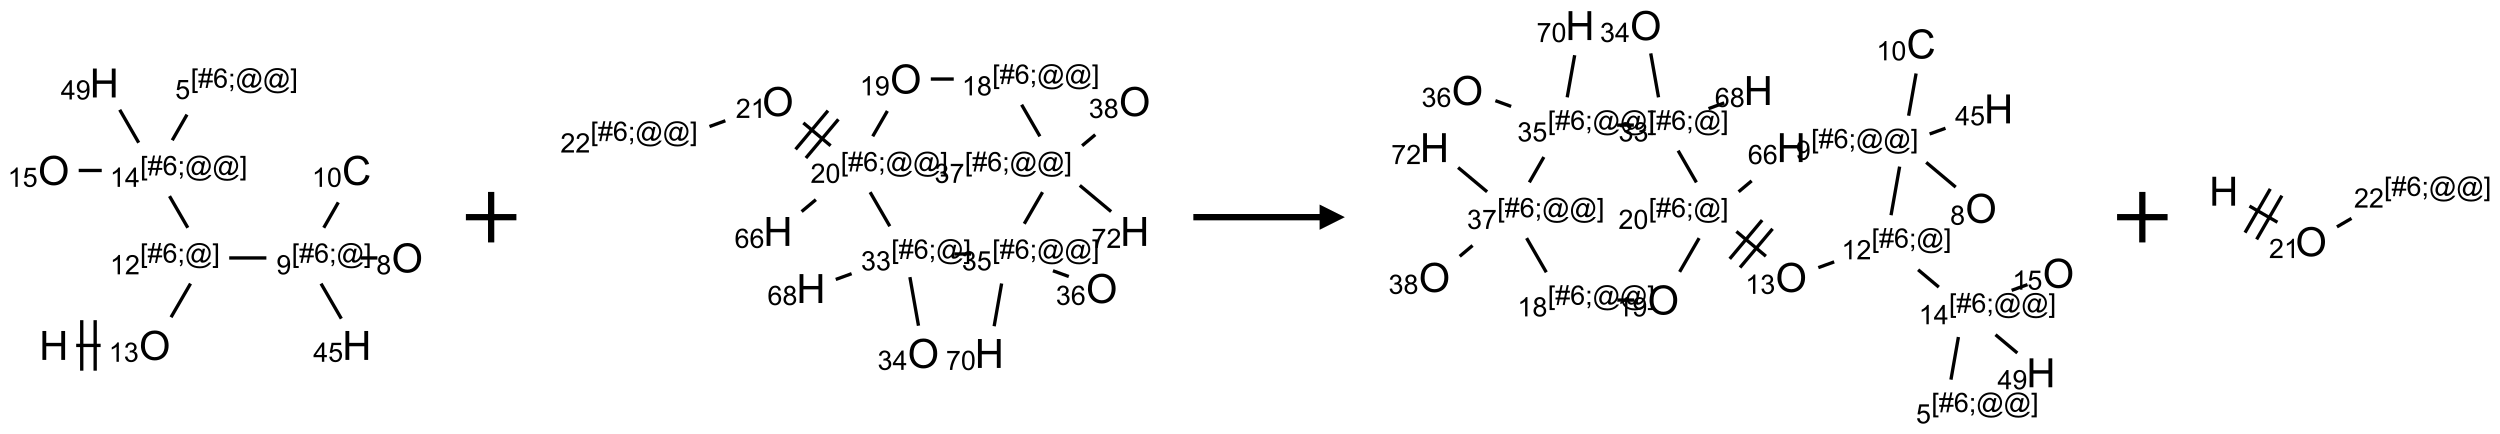 <?xml version="1.0" encoding="UTF-8"?>
<svg xmlns="http://www.w3.org/2000/svg" xmlns:xlink="http://www.w3.org/1999/xlink" width="990" height="172" viewBox="0 0 990 172">
<defs>
<g>
<g id="glyph-0-0">
<path d="M 2 0 L 2 -10 L 10 -10 L 10 0 Z M 2.25 -0.25 L 9.75 -0.25 L 9.75 -9.75 L 2.25 -9.75 Z M 2.25 -0.25 "/>
</g>
<g id="glyph-0-1">
<path d="M 1.281 0 L 1.281 -11.453 L 2.797 -11.453 L 2.797 -6.75 L 8.75 -6.75 L 8.75 -11.453 L 10.266 -11.453 L 10.266 0 L 8.75 0 L 8.75 -5.398 L 2.797 -5.398 L 2.797 0 Z M 1.281 0 "/>
</g>
<g id="glyph-0-2">
<path d="M 0.773 -5.578 C 0.773 -7.48 1.285 -8.969 2.305 -10.043 C 3.324 -11.117 4.645 -11.656 6.258 -11.656 C 7.316 -11.656 8.27 -11.402 9.117 -10.898 C 9.965 -10.395 10.613 -9.688 11.059 -8.785 C 11.504 -7.883 11.727 -6.855 11.727 -5.711 C 11.727 -4.551 11.492 -3.512 11.023 -2.594 C 10.555 -1.676 9.891 -0.984 9.031 -0.512 C 8.172 -0.039 7.246 0.195 6.25 0.195 C 5.172 0.195 4.207 -0.066 3.359 -0.586 C 2.512 -1.105 1.867 -1.816 1.43 -2.719 C 0.992 -3.621 0.773 -4.574 0.773 -5.578 Z M 2.336 -5.555 C 2.336 -4.176 2.707 -3.086 3.449 -2.293 C 4.191 -1.5 5.121 -1.102 6.242 -1.102 C 7.383 -1.102 8.32 -1.504 9.059 -2.305 C 9.797 -3.105 10.164 -4.246 10.164 -5.719 C 10.164 -6.652 10.008 -7.465 9.691 -8.16 C 9.375 -8.855 8.914 -9.395 8.309 -9.777 C 7.703 -10.16 7.02 -10.352 6.266 -10.352 C 5.191 -10.352 4.27 -9.984 3.496 -9.246 C 2.723 -8.508 2.336 -7.277 2.336 -5.555 Z M 2.336 -5.555 "/>
</g>
<g id="glyph-0-3">
<path d="M 9.406 -4.016 L 10.922 -3.633 C 10.605 -2.387 10.031 -1.438 9.207 -0.785 C 8.383 -0.133 7.371 0.195 6.18 0.195 C 4.945 0.195 3.941 -0.055 3.168 -0.559 C 2.395 -1.062 1.805 -1.789 1.402 -2.742 C 1 -3.695 0.797 -4.719 0.797 -5.812 C 0.797 -7.004 1.023 -8.047 1.48 -8.934 C 1.938 -9.82 2.586 -10.496 3.426 -10.957 C 4.266 -11.418 5.191 -11.648 6.203 -11.648 C 7.348 -11.648 8.312 -11.355 9.094 -10.773 C 9.875 -10.191 10.418 -9.371 10.727 -8.312 L 9.234 -7.961 C 8.969 -8.793 8.582 -9.402 8.078 -9.781 C 7.574 -10.16 6.938 -10.352 6.172 -10.352 C 5.293 -10.352 4.555 -10.141 3.965 -9.719 C 3.375 -9.297 2.957 -8.73 2.719 -8.02 C 2.48 -7.309 2.359 -6.574 2.359 -5.82 C 2.359 -4.848 2.5 -3.996 2.785 -3.27 C 3.07 -2.543 3.512 -2 4.109 -1.641 C 4.707 -1.281 5.355 -1.102 6.055 -1.102 C 6.902 -1.102 7.621 -1.348 8.211 -1.836 C 8.801 -2.324 9.199 -3.051 9.406 -4.016 Z M 9.406 -4.016 "/>
</g>
<g id="glyph-1-0">
<path d="M 1.332 0 L 1.332 -6.668 L 6.668 -6.668 L 6.668 0 Z M 1.5 -0.168 L 6.5 -0.168 L 6.5 -6.5 L 1.5 -6.5 Z M 1.5 -0.168 "/>
</g>
<g id="glyph-1-1">
<path d="M 3.973 0 L 3.035 0 L 3.035 -5.973 C 2.809 -5.758 2.516 -5.543 2.148 -5.328 C 1.781 -5.113 1.453 -4.953 1.16 -4.844 L 1.16 -5.75 C 1.684 -5.996 2.145 -6.297 2.535 -6.645 C 2.93 -6.996 3.207 -7.336 3.371 -7.668 L 3.973 -7.668 Z M 3.973 0 "/>
</g>
<g id="glyph-1-2">
<path d="M 0.449 -2.016 L 1.387 -2.141 C 1.492 -1.609 1.676 -1.227 1.934 -0.992 C 2.191 -0.758 2.508 -0.641 2.879 -0.641 C 3.32 -0.641 3.695 -0.793 3.996 -1.098 C 4.301 -1.402 4.453 -1.781 4.453 -2.234 C 4.453 -2.664 4.312 -3.02 4.031 -3.301 C 3.75 -3.578 3.391 -3.719 2.957 -3.719 C 2.781 -3.719 2.562 -3.684 2.297 -3.613 L 2.402 -4.438 C 2.465 -4.43 2.516 -4.426 2.551 -4.426 C 2.949 -4.426 3.312 -4.531 3.629 -4.738 C 3.949 -4.949 4.109 -5.27 4.109 -5.703 C 4.109 -6.047 3.992 -6.332 3.762 -6.559 C 3.527 -6.785 3.227 -6.895 2.859 -6.895 C 2.496 -6.895 2.191 -6.781 1.949 -6.551 C 1.707 -6.324 1.547 -5.98 1.48 -5.52 L 0.543 -5.688 C 0.656 -6.316 0.918 -6.805 1.324 -7.148 C 1.73 -7.492 2.234 -7.668 2.84 -7.668 C 3.254 -7.668 3.641 -7.578 3.988 -7.398 C 4.34 -7.219 4.609 -6.977 4.793 -6.668 C 4.98 -6.359 5.074 -6.031 5.074 -5.684 C 5.074 -5.352 4.984 -5.051 4.809 -4.781 C 4.629 -4.512 4.367 -4.297 4.02 -4.137 C 4.473 -4.031 4.824 -3.816 5.074 -3.488 C 5.324 -3.16 5.449 -2.75 5.449 -2.254 C 5.449 -1.59 5.203 -1.023 4.719 -0.559 C 4.234 -0.098 3.617 0.137 2.875 0.137 C 2.203 0.137 1.648 -0.062 1.207 -0.465 C 0.762 -0.863 0.512 -1.379 0.449 -2.016 Z M 0.449 -2.016 "/>
</g>
<g id="glyph-1-3">
<path d="M 0.723 2.121 L 0.723 -7.637 L 2.793 -7.637 L 2.793 -6.859 L 1.66 -6.859 L 1.66 1.344 L 2.793 1.344 L 2.793 2.121 Z M 0.723 2.121 "/>
</g>
<g id="glyph-1-4">
<path d="M 0.535 0.129 L 0.988 -2.09 L 0.109 -2.09 L 0.109 -2.863 L 1.145 -2.863 L 1.531 -4.754 L 0.109 -4.754 L 0.109 -5.531 L 1.688 -5.531 L 2.141 -7.766 L 2.922 -7.766 L 2.469 -5.531 L 4.109 -5.531 L 4.562 -7.766 L 5.348 -7.766 L 4.895 -5.531 L 5.797 -5.531 L 5.797 -4.754 L 4.738 -4.754 L 4.348 -2.863 L 5.797 -2.863 L 5.797 -2.09 L 4.191 -2.09 L 3.738 0.129 L 2.957 0.129 L 3.406 -2.09 L 1.77 -2.09 L 1.316 0.129 Z M 1.926 -2.863 L 3.562 -2.863 L 3.953 -4.754 L 2.312 -4.754 Z M 1.926 -2.863 "/>
</g>
<g id="glyph-1-5">
<path d="M 5.309 -5.766 L 4.375 -5.691 C 4.293 -6.059 4.172 -6.328 4.02 -6.496 C 3.766 -6.762 3.453 -6.895 3.082 -6.895 C 2.785 -6.895 2.523 -6.812 2.297 -6.645 C 2 -6.43 1.77 -6.117 1.598 -5.703 C 1.43 -5.289 1.34 -4.703 1.332 -3.938 C 1.559 -4.281 1.836 -4.535 2.16 -4.703 C 2.488 -4.871 2.828 -4.953 3.188 -4.953 C 3.812 -4.953 4.344 -4.723 4.785 -4.262 C 5.223 -3.801 5.441 -3.207 5.441 -2.48 C 5.441 -2 5.34 -1.555 5.133 -1.145 C 4.926 -0.73 4.641 -0.418 4.281 -0.199 C 3.922 0.02 3.512 0.129 3.051 0.129 C 2.27 0.129 1.633 -0.156 1.141 -0.73 C 0.648 -1.305 0.402 -2.254 0.402 -3.574 C 0.402 -5.051 0.672 -6.121 1.219 -6.793 C 1.695 -7.375 2.336 -7.668 3.141 -7.668 C 3.742 -7.668 4.234 -7.5 4.617 -7.16 C 5 -6.824 5.23 -6.359 5.309 -5.766 Z M 1.48 -2.473 C 1.48 -2.152 1.547 -1.844 1.684 -1.547 C 1.82 -1.25 2.016 -1.027 2.262 -0.871 C 2.508 -0.719 2.766 -0.641 3.035 -0.641 C 3.434 -0.641 3.773 -0.801 4.059 -1.121 C 4.344 -1.441 4.484 -1.875 4.484 -2.422 C 4.484 -2.949 4.344 -3.367 4.062 -3.668 C 3.781 -3.973 3.426 -4.125 3 -4.125 C 2.578 -4.125 2.219 -3.973 1.922 -3.668 C 1.625 -3.363 1.48 -2.969 1.48 -2.473 Z M 1.48 -2.473 "/>
</g>
<g id="glyph-1-6">
<path d="M 0.949 -4.465 L 0.949 -5.531 L 2.016 -5.531 L 2.016 -4.465 Z M 0.949 0 L 0.949 -1.066 L 2.016 -1.066 L 2.016 0 C 2.016 0.391 1.945 0.711 1.809 0.949 C 1.668 1.191 1.449 1.379 1.145 1.512 L 0.887 1.109 C 1.082 1.023 1.23 0.895 1.324 0.727 C 1.418 0.559 1.469 0.316 1.48 0 Z M 0.949 0 "/>
</g>
<g id="glyph-1-7">
<path d="M 6.047 -0.848 C 5.82 -0.59 5.57 -0.379 5.289 -0.223 C 5.008 -0.062 4.73 0.016 4.449 0.016 C 4.141 0.016 3.84 -0.074 3.547 -0.254 C 3.254 -0.434 3.02 -0.715 2.836 -1.09 C 2.652 -1.465 2.562 -1.875 2.562 -2.324 C 2.562 -2.875 2.703 -3.43 2.988 -3.98 C 3.27 -4.535 3.621 -4.953 4.043 -5.23 C 4.461 -5.508 4.871 -5.645 5.266 -5.645 C 5.566 -5.645 5.855 -5.566 6.129 -5.41 C 6.402 -5.25 6.641 -5.012 6.84 -4.688 L 7.016 -5.496 L 7.949 -5.496 L 7.199 -2 C 7.094 -1.516 7.043 -1.246 7.043 -1.191 C 7.043 -1.098 7.078 -1.02 7.148 -0.949 C 7.219 -0.883 7.305 -0.848 7.406 -0.848 C 7.59 -0.848 7.832 -0.953 8.129 -1.168 C 8.527 -1.445 8.84 -1.816 9.07 -2.285 C 9.301 -2.75 9.418 -3.234 9.418 -3.73 C 9.418 -4.309 9.27 -4.852 8.973 -5.355 C 8.676 -5.859 8.23 -6.262 7.645 -6.562 C 7.055 -6.863 6.406 -7.016 5.691 -7.016 C 4.879 -7.016 4.137 -6.824 3.465 -6.445 C 2.793 -6.066 2.273 -5.52 1.902 -4.809 C 1.535 -4.098 1.348 -3.34 1.348 -2.527 C 1.348 -1.676 1.535 -0.941 1.902 -0.328 C 2.273 0.285 2.809 0.742 3.508 1.035 C 4.207 1.328 4.984 1.473 5.832 1.473 C 6.742 1.473 7.504 1.32 8.121 1.016 C 8.734 0.711 9.195 0.34 9.5 -0.098 L 10.441 -0.098 C 10.266 0.266 9.961 0.637 9.531 1.016 C 9.102 1.395 8.59 1.695 7.996 1.914 C 7.402 2.133 6.688 2.246 5.848 2.246 C 5.078 2.246 4.367 2.145 3.715 1.949 C 3.066 1.75 2.512 1.453 2.051 1.055 C 1.594 0.656 1.25 0.199 1.016 -0.316 C 0.723 -0.973 0.578 -1.684 0.578 -2.441 C 0.578 -3.289 0.75 -4.098 1.098 -4.863 C 1.523 -5.805 2.125 -6.527 2.902 -7.027 C 3.684 -7.527 4.629 -7.777 5.738 -7.777 C 6.602 -7.777 7.375 -7.602 8.059 -7.246 C 8.746 -6.895 9.285 -6.371 9.684 -5.672 C 10.02 -5.07 10.188 -4.418 10.188 -3.715 C 10.188 -2.707 9.832 -1.812 9.125 -1.031 C 8.492 -0.328 7.801 0.02 7.051 0.02 C 6.812 0.02 6.617 -0.016 6.473 -0.09 C 6.324 -0.16 6.215 -0.266 6.145 -0.402 C 6.102 -0.488 6.066 -0.637 6.047 -0.848 Z M 3.527 -2.262 C 3.527 -1.785 3.641 -1.414 3.863 -1.152 C 4.09 -0.887 4.348 -0.754 4.641 -0.754 C 4.836 -0.754 5.039 -0.812 5.254 -0.93 C 5.469 -1.047 5.676 -1.219 5.871 -1.449 C 6.066 -1.676 6.23 -1.969 6.355 -2.32 C 6.48 -2.672 6.543 -3.027 6.543 -3.379 C 6.543 -3.852 6.426 -4.219 6.191 -4.48 C 5.957 -4.738 5.672 -4.871 5.332 -4.871 C 5.109 -4.871 4.902 -4.812 4.707 -4.699 C 4.512 -4.586 4.32 -4.406 4.137 -4.156 C 3.953 -3.906 3.805 -3.602 3.691 -3.246 C 3.582 -2.887 3.527 -2.559 3.527 -2.262 Z M 3.527 -2.262 "/>
</g>
<g id="glyph-1-8">
<path d="M 2.27 2.121 L 0.203 2.121 L 0.203 1.344 L 1.332 1.344 L 1.332 -6.859 L 0.203 -6.859 L 0.203 -7.637 L 2.27 -7.637 Z M 2.27 2.121 "/>
</g>
<g id="glyph-1-9">
<path d="M 5.371 -0.902 L 5.371 0 L 0.324 0 C 0.316 -0.227 0.352 -0.441 0.434 -0.652 C 0.562 -0.996 0.766 -1.332 1.051 -1.668 C 1.332 -2 1.742 -2.387 2.277 -2.824 C 3.105 -3.504 3.668 -4.043 3.957 -4.441 C 4.25 -4.84 4.395 -5.215 4.395 -5.566 C 4.395 -5.938 4.262 -6.254 3.996 -6.508 C 3.73 -6.762 3.387 -6.891 2.957 -6.891 C 2.508 -6.891 2.145 -6.754 1.875 -6.484 C 1.605 -6.215 1.469 -5.84 1.465 -5.359 L 0.5 -5.457 C 0.566 -6.176 0.812 -6.727 1.246 -7.102 C 1.676 -7.477 2.254 -7.668 2.98 -7.668 C 3.711 -7.668 4.293 -7.465 4.719 -7.059 C 5.145 -6.652 5.359 -6.148 5.359 -5.547 C 5.359 -5.242 5.297 -4.941 5.172 -4.645 C 5.047 -4.352 4.84 -4.039 4.551 -3.715 C 4.262 -3.387 3.777 -2.938 3.105 -2.371 C 2.543 -1.898 2.18 -1.578 2.02 -1.41 C 1.859 -1.242 1.73 -1.07 1.625 -0.902 Z M 5.371 -0.902 "/>
</g>
<g id="glyph-1-10">
<path d="M 0.582 -1.766 L 1.484 -1.848 C 1.562 -1.426 1.707 -1.117 1.922 -0.926 C 2.137 -0.734 2.414 -0.641 2.75 -0.641 C 3.039 -0.641 3.289 -0.707 3.508 -0.84 C 3.727 -0.973 3.902 -1.148 4.043 -1.367 C 4.18 -1.586 4.297 -1.887 4.391 -2.262 C 4.484 -2.637 4.531 -3.016 4.531 -3.406 C 4.531 -3.449 4.531 -3.512 4.527 -3.594 C 4.34 -3.297 4.082 -3.055 3.758 -2.867 C 3.434 -2.68 3.082 -2.59 2.703 -2.59 C 2.07 -2.59 1.535 -2.816 1.098 -3.277 C 0.66 -3.734 0.441 -4.34 0.441 -5.09 C 0.441 -5.863 0.672 -6.484 1.129 -6.957 C 1.586 -7.43 2.156 -7.668 2.844 -7.668 C 3.34 -7.668 3.793 -7.531 4.207 -7.266 C 4.617 -7 4.93 -6.617 5.145 -6.121 C 5.355 -5.629 5.465 -4.91 5.465 -3.973 C 5.465 -2.996 5.359 -2.223 5.145 -1.645 C 4.934 -1.066 4.617 -0.625 4.199 -0.324 C 3.781 -0.02 3.293 0.129 2.73 0.129 C 2.133 0.129 1.645 -0.035 1.266 -0.367 C 0.887 -0.699 0.66 -1.164 0.582 -1.766 Z M 4.422 -5.137 C 4.422 -5.676 4.277 -6.102 3.992 -6.418 C 3.707 -6.734 3.359 -6.891 2.957 -6.891 C 2.543 -6.891 2.18 -6.719 1.871 -6.379 C 1.562 -6.039 1.406 -5.598 1.406 -5.059 C 1.406 -4.57 1.555 -4.176 1.848 -3.871 C 2.141 -3.566 2.5 -3.418 2.934 -3.418 C 3.367 -3.418 3.723 -3.57 4.004 -3.871 C 4.281 -4.176 4.422 -4.598 4.422 -5.137 Z M 4.422 -5.137 "/>
</g>
<g id="glyph-1-11">
<path d="M 0.441 -3.766 C 0.441 -4.668 0.535 -5.395 0.723 -5.945 C 0.906 -6.496 1.184 -6.922 1.551 -7.219 C 1.918 -7.516 2.375 -7.668 2.934 -7.668 C 3.344 -7.668 3.703 -7.586 4.012 -7.418 C 4.32 -7.254 4.574 -7.016 4.777 -6.707 C 4.977 -6.395 5.137 -6.016 5.25 -5.57 C 5.363 -5.125 5.422 -4.523 5.422 -3.766 C 5.422 -2.871 5.328 -2.148 5.145 -1.598 C 4.961 -1.047 4.688 -0.621 4.32 -0.32 C 3.953 -0.02 3.492 0.129 2.934 0.129 C 2.195 0.129 1.617 -0.133 1.199 -0.66 C 0.695 -1.297 0.441 -2.332 0.441 -3.766 Z M 1.406 -3.766 C 1.406 -2.512 1.555 -1.68 1.848 -1.262 C 2.141 -0.848 2.5 -0.641 2.934 -0.641 C 3.363 -0.641 3.727 -0.848 4.02 -1.266 C 4.312 -1.684 4.457 -2.516 4.457 -3.766 C 4.457 -5.023 4.312 -5.859 4.02 -6.27 C 3.727 -6.684 3.359 -6.891 2.922 -6.891 C 2.492 -6.891 2.148 -6.707 1.891 -6.344 C 1.566 -5.879 1.406 -5.02 1.406 -3.766 Z M 1.406 -3.766 "/>
</g>
<g id="glyph-1-12">
<path d="M 3.449 0 L 3.449 -1.828 L 0.137 -1.828 L 0.137 -2.688 L 3.621 -7.637 L 4.387 -7.637 L 4.387 -2.688 L 5.418 -2.688 L 5.418 -1.828 L 4.387 -1.828 L 4.387 0 Z M 3.449 -2.688 L 3.449 -6.129 L 1.059 -2.688 Z M 3.449 -2.688 "/>
</g>
<g id="glyph-1-13">
<path d="M 0.441 -2 L 1.426 -2.082 C 1.5 -1.605 1.668 -1.242 1.934 -1.004 C 2.199 -0.762 2.52 -0.641 2.895 -0.641 C 3.348 -0.641 3.73 -0.812 4.043 -1.152 C 4.355 -1.492 4.512 -1.941 4.512 -2.504 C 4.512 -3.039 4.359 -3.461 4.059 -3.77 C 3.758 -4.078 3.367 -4.234 2.879 -4.234 C 2.578 -4.234 2.305 -4.164 2.062 -4.027 C 1.82 -3.891 1.629 -3.715 1.488 -3.496 L 0.609 -3.609 L 1.348 -7.531 L 5.145 -7.531 L 5.145 -6.637 L 2.098 -6.637 L 1.688 -4.582 C 2.145 -4.902 2.625 -5.062 3.129 -5.062 C 3.797 -5.062 4.359 -4.832 4.816 -4.371 C 5.277 -3.91 5.504 -3.312 5.504 -2.59 C 5.504 -1.898 5.305 -1.301 4.902 -0.797 C 4.41 -0.18 3.742 0.129 2.895 0.129 C 2.199 0.129 1.633 -0.062 1.195 -0.453 C 0.758 -0.844 0.504 -1.359 0.441 -2 Z M 0.441 -2 "/>
</g>
<g id="glyph-1-14">
<path d="M 1.887 -4.141 C 1.496 -4.281 1.207 -4.484 1.02 -4.75 C 0.832 -5.016 0.738 -5.328 0.738 -5.699 C 0.738 -6.254 0.938 -6.719 1.34 -7.098 C 1.738 -7.477 2.27 -7.668 2.934 -7.668 C 3.598 -7.668 4.137 -7.473 4.543 -7.086 C 4.949 -6.699 5.152 -6.227 5.152 -5.672 C 5.152 -5.316 5.059 -5.008 4.871 -4.746 C 4.688 -4.484 4.406 -4.281 4.027 -4.141 C 4.496 -3.988 4.852 -3.742 5.098 -3.402 C 5.34 -3.062 5.465 -2.656 5.465 -2.184 C 5.465 -1.531 5.234 -0.98 4.77 -0.535 C 4.309 -0.09 3.703 0.129 2.949 0.129 C 2.195 0.129 1.586 -0.094 1.125 -0.539 C 0.664 -0.984 0.434 -1.543 0.434 -2.207 C 0.434 -2.703 0.559 -3.121 0.809 -3.457 C 1.062 -3.793 1.422 -4.02 1.887 -4.141 Z M 1.699 -5.73 C 1.699 -5.367 1.812 -5.074 2.047 -4.844 C 2.281 -4.613 2.582 -4.5 2.953 -4.5 C 3.312 -4.5 3.609 -4.613 3.84 -4.84 C 4.07 -5.066 4.188 -5.348 4.188 -5.676 C 4.188 -6.02 4.07 -6.309 3.832 -6.543 C 3.594 -6.777 3.297 -6.895 2.941 -6.895 C 2.586 -6.895 2.289 -6.781 2.051 -6.551 C 1.816 -6.324 1.699 -6.047 1.699 -5.73 Z M 1.395 -2.203 C 1.395 -1.938 1.461 -1.676 1.586 -1.426 C 1.711 -1.176 1.902 -0.984 2.152 -0.848 C 2.402 -0.711 2.672 -0.641 2.957 -0.641 C 3.406 -0.641 3.777 -0.785 4.066 -1.074 C 4.359 -1.363 4.504 -1.727 4.504 -2.172 C 4.504 -2.625 4.355 -2.996 4.055 -3.293 C 3.754 -3.586 3.379 -3.734 2.926 -3.734 C 2.484 -3.734 2.121 -3.59 1.832 -3.297 C 1.543 -3.004 1.395 -2.641 1.395 -2.203 Z M 1.395 -2.203 "/>
</g>
<g id="glyph-1-15">
<path d="M 0.504 -6.637 L 0.504 -7.535 L 5.449 -7.535 L 5.449 -6.809 C 4.961 -6.289 4.48 -5.602 4.004 -4.746 C 3.527 -3.887 3.156 -3.004 2.895 -2.098 C 2.707 -1.461 2.59 -0.762 2.535 0 L 1.574 0 C 1.582 -0.602 1.703 -1.328 1.926 -2.176 C 2.152 -3.027 2.477 -3.848 2.898 -4.637 C 3.32 -5.426 3.77 -6.094 4.246 -6.637 Z M 0.504 -6.637 "/>
</g>
</g>
</defs>
<path fill="none" stroke-width="0.033" stroke-linecap="butt" stroke-linejoin="miter" stroke="rgb(0%, 0%, 0%)" stroke-opacity="1" stroke-miterlimit="10" d="M 0.222 2.598 L 0.464 2.598 " transform="matrix(40, 0, 0, 40, 21.287, 32.867)"/>
<path fill="none" stroke-width="0.033" stroke-linecap="butt" stroke-linejoin="miter" stroke="rgb(0%, 0%, 0%)" stroke-opacity="1" stroke-miterlimit="10" d="M 0.41 2.848 L 0.41 2.348 " transform="matrix(40, 0, 0, 40, 21.287, 32.867)"/>
<path fill="none" stroke-width="0.033" stroke-linecap="butt" stroke-linejoin="miter" stroke="rgb(0%, 0%, 0%)" stroke-opacity="1" stroke-miterlimit="10" d="M 0.277 2.848 L 0.277 2.348 " transform="matrix(40, 0, 0, 40, 21.287, 32.867)"/>
<path fill="none" stroke-width="0.033" stroke-linecap="butt" stroke-linejoin="miter" stroke="rgb(0%, 0%, 0%)" stroke-opacity="1" stroke-miterlimit="10" d="M 1.161 2.319 L 1.354 1.986 " transform="matrix(40, 0, 0, 40, 21.287, 32.867)"/>
<path fill="none" stroke-width="0.033" stroke-linecap="butt" stroke-linejoin="miter" stroke="rgb(0%, 0%, 0%)" stroke-opacity="1" stroke-miterlimit="10" d="M 1.737 1.732 L 2.105 1.732 " transform="matrix(40, 0, 0, 40, 21.287, 32.867)"/>
<path fill="none" stroke-width="0.033" stroke-linecap="butt" stroke-linejoin="miter" stroke="rgb(0%, 0%, 0%)" stroke-opacity="1" stroke-miterlimit="10" d="M 2.673 1.433 L 2.817 1.182 " transform="matrix(40, 0, 0, 40, 21.287, 32.867)"/>
<path fill="none" stroke-width="0.033" stroke-linecap="butt" stroke-linejoin="miter" stroke="rgb(0%, 0%, 0%)" stroke-opacity="1" stroke-miterlimit="10" d="M 2.646 1.986 L 2.847 2.333 " transform="matrix(40, 0, 0, 40, 21.287, 32.867)"/>
<path fill="none" stroke-width="0.033" stroke-linecap="butt" stroke-linejoin="miter" stroke="rgb(0%, 0%, 0%)" stroke-opacity="1" stroke-miterlimit="10" d="M 3.037 1.732 L 3.204 1.732 " transform="matrix(40, 0, 0, 40, 21.287, 32.867)"/>
<path fill="none" stroke-width="0.033" stroke-linecap="butt" stroke-linejoin="miter" stroke="rgb(0%, 0%, 0%)" stroke-opacity="1" stroke-miterlimit="10" d="M 1.327 1.433 L 1.146 1.12 " transform="matrix(40, 0, 0, 40, 21.287, 32.867)"/>
<path fill="none" stroke-width="0.033" stroke-linecap="butt" stroke-linejoin="miter" stroke="rgb(0%, 0%, 0%)" stroke-opacity="1" stroke-miterlimit="10" d="M 1.173 0.567 L 1.319 0.313 " transform="matrix(40, 0, 0, 40, 21.287, 32.867)"/>
<path fill="none" stroke-width="0.033" stroke-linecap="butt" stroke-linejoin="miter" stroke="rgb(0%, 0%, 0%)" stroke-opacity="1" stroke-miterlimit="10" d="M 0.475 0.866 L 0.247 0.866 " transform="matrix(40, 0, 0, 40, 21.287, 32.867)"/>
<path fill="none" stroke-width="0.033" stroke-linecap="butt" stroke-linejoin="miter" stroke="rgb(0%, 0%, 0%)" stroke-opacity="1" stroke-miterlimit="10" d="M 0.841 0.591 L 0.653 0.265 " transform="matrix(40, 0, 0, 40, 21.287, 32.867)"/>
<g fill="rgb(0%, 0%, 0%)" fill-opacity="1">
<use xlink:href="#glyph-0-1" x="15.516" y="142.52"/>
</g>
<g fill="rgb(0%, 0%, 0%)" fill-opacity="1">
<use xlink:href="#glyph-0-2" x="55.039" y="142.523"/>
</g>
<g fill="rgb(0%, 0%, 0%)" fill-opacity="1">
<use xlink:href="#glyph-1-1" x="43.094" y="143.27"/>
<use xlink:href="#glyph-1-2" x="49.026" y="143.27"/>
</g>
<g fill="rgb(0%, 0%, 0%)" fill-opacity="1">
<use xlink:href="#glyph-1-3" x="55.457" y="104"/>
<use xlink:href="#glyph-1-4" x="58.421" y="104"/>
<use xlink:href="#glyph-1-5" x="64.353" y="104"/>
<use xlink:href="#glyph-1-6" x="70.285" y="104"/>
<use xlink:href="#glyph-1-7" x="73.249" y="104"/>
<use xlink:href="#glyph-1-8" x="84.077" y="104"/>
</g>
<g fill="rgb(0%, 0%, 0%)" fill-opacity="1">
<use xlink:href="#glyph-1-1" x="43.547" y="108.629"/>
<use xlink:href="#glyph-1-9" x="49.479" y="108.629"/>
</g>
<g fill="rgb(0%, 0%, 0%)" fill-opacity="1">
<use xlink:href="#glyph-1-3" x="115.5" y="104"/>
<use xlink:href="#glyph-1-4" x="118.464" y="104"/>
<use xlink:href="#glyph-1-5" x="124.396" y="104"/>
<use xlink:href="#glyph-1-6" x="130.328" y="104"/>
<use xlink:href="#glyph-1-7" x="133.292" y="104"/>
<use xlink:href="#glyph-1-8" x="144.12" y="104"/>
</g>
<g fill="rgb(0%, 0%, 0%)" fill-opacity="1">
<use xlink:href="#glyph-1-10" x="109.426" y="108.629"/>
</g>
<g fill="rgb(0%, 0%, 0%)" fill-opacity="1">
<use xlink:href="#glyph-0-3" x="135.43" y="73.234"/>
</g>
<g fill="rgb(0%, 0%, 0%)" fill-opacity="1">
<use xlink:href="#glyph-1-1" x="123.535" y="73.988"/>
<use xlink:href="#glyph-1-11" x="129.467" y="73.988"/>
</g>
<g fill="rgb(0%, 0%, 0%)" fill-opacity="1">
<use xlink:href="#glyph-0-1" x="135.516" y="142.52"/>
</g>
<g fill="rgb(0%, 0%, 0%)" fill-opacity="1">
<use xlink:href="#glyph-1-12" x="124.023" y="143.277"/>
<use xlink:href="#glyph-1-13" x="129.956" y="143.277"/>
</g>
<g fill="rgb(0%, 0%, 0%)" fill-opacity="1">
<use xlink:href="#glyph-0-2" x="155.039" y="107.879"/>
</g>
<g fill="rgb(0%, 0%, 0%)" fill-opacity="1">
<use xlink:href="#glyph-1-14" x="149.012" y="108.629"/>
</g>
<g fill="rgb(0%, 0%, 0%)" fill-opacity="1">
<use xlink:href="#glyph-1-3" x="55.5" y="69.359"/>
<use xlink:href="#glyph-1-4" x="58.464" y="69.359"/>
<use xlink:href="#glyph-1-5" x="64.396" y="69.359"/>
<use xlink:href="#glyph-1-6" x="70.328" y="69.359"/>
<use xlink:href="#glyph-1-7" x="73.292" y="69.359"/>
<use xlink:href="#glyph-1-7" x="84.12" y="69.359"/>
<use xlink:href="#glyph-1-8" x="94.948" y="69.359"/>
</g>
<g fill="rgb(0%, 0%, 0%)" fill-opacity="1">
<use xlink:href="#glyph-1-1" x="43.539" y="73.988"/>
<use xlink:href="#glyph-1-12" x="49.471" y="73.988"/>
</g>
<g fill="rgb(0%, 0%, 0%)" fill-opacity="1">
<use xlink:href="#glyph-1-3" x="75.5" y="34.719"/>
<use xlink:href="#glyph-1-4" x="78.464" y="34.719"/>
<use xlink:href="#glyph-1-5" x="84.396" y="34.719"/>
<use xlink:href="#glyph-1-6" x="90.328" y="34.719"/>
<use xlink:href="#glyph-1-7" x="93.292" y="34.719"/>
<use xlink:href="#glyph-1-7" x="104.12" y="34.719"/>
<use xlink:href="#glyph-1-8" x="114.948" y="34.719"/>
</g>
<g fill="rgb(0%, 0%, 0%)" fill-opacity="1">
<use xlink:href="#glyph-1-13" x="69.383" y="39.215"/>
</g>
<g fill="rgb(0%, 0%, 0%)" fill-opacity="1">
<use xlink:href="#glyph-0-2" x="15.039" y="73.238"/>
</g>
<g fill="rgb(0%, 0%, 0%)" fill-opacity="1">
<use xlink:href="#glyph-1-1" x="3.039" y="73.988"/>
<use xlink:href="#glyph-1-13" x="8.971" y="73.988"/>
</g>
<g fill="rgb(0%, 0%, 0%)" fill-opacity="1">
<use xlink:href="#glyph-0-1" x="35.516" y="38.594"/>
</g>
<g fill="rgb(0%, 0%, 0%)" fill-opacity="1">
<use xlink:href="#glyph-1-12" x="24.066" y="39.387"/>
<use xlink:href="#glyph-1-10" x="29.999" y="39.387"/>
</g>
<path fill="none" stroke-width="0.062" stroke-linecap="butt" stroke-linejoin="miter" stroke="rgb(0%, 0%, 0%)" stroke-opacity="1" stroke-miterlimit="10" d="M 0 0 L 0.5 0 M 0.25 -0.25 L 0.25 0.25 " transform="matrix(40, 0, 0, 40, 184.494, 86)"/>
<path fill="none" stroke-width="0.033" stroke-linecap="butt" stroke-linejoin="miter" stroke="rgb(0%, 0%, 0%)" stroke-opacity="1" stroke-miterlimit="10" d="M 2.453 0 L 2.68 0 " transform="matrix(40, 0, 0, 40, 270.482, 31.301)"/>
<path fill="none" stroke-width="0.033" stroke-linecap="butt" stroke-linejoin="miter" stroke="rgb(0%, 0%, 0%)" stroke-opacity="1" stroke-miterlimit="10" d="M 3.352 0.254 L 3.533 0.567 " transform="matrix(40, 0, 0, 40, 270.482, 31.301)"/>
<path fill="none" stroke-width="0.033" stroke-linecap="butt" stroke-linejoin="miter" stroke="rgb(0%, 0%, 0%)" stroke-opacity="1" stroke-miterlimit="10" d="M 3.559 1.12 L 3.378 1.433 " transform="matrix(40, 0, 0, 40, 270.482, 31.301)"/>
<path fill="none" stroke-width="0.033" stroke-linecap="butt" stroke-linejoin="miter" stroke="rgb(0%, 0%, 0%)" stroke-opacity="1" stroke-miterlimit="10" d="M 2.852 1.732 L 2.685 1.732 " transform="matrix(40, 0, 0, 40, 270.482, 31.301)"/>
<path fill="none" stroke-width="0.033" stroke-linecap="butt" stroke-linejoin="miter" stroke="rgb(0%, 0%, 0%)" stroke-opacity="1" stroke-miterlimit="10" d="M 2.047 1.457 L 1.852 1.12 " transform="matrix(40, 0, 0, 40, 270.482, 31.301)"/>
<path fill="none" stroke-width="0.033" stroke-linecap="butt" stroke-linejoin="miter" stroke="rgb(0%, 0%, 0%)" stroke-opacity="1" stroke-miterlimit="10" d="M 1.878 0.567 L 2.023 0.316 " transform="matrix(40, 0, 0, 40, 270.482, 31.301)"/>
<path fill="none" stroke-width="0.033" stroke-linecap="butt" stroke-linejoin="miter" stroke="rgb(0%, 0%, 0%)" stroke-opacity="1" stroke-miterlimit="10" d="M 1.461 0.66 L 1.191 0.434 " transform="matrix(40, 0, 0, 40, 270.482, 31.301)"/>
<path fill="none" stroke-width="0.033" stroke-linecap="butt" stroke-linejoin="miter" stroke="rgb(0%, 0%, 0%)" stroke-opacity="1" stroke-miterlimit="10" d="M 1.435 0.313 L 1.114 0.696 " transform="matrix(40, 0, 0, 40, 270.482, 31.301)"/>
<path fill="none" stroke-width="0.033" stroke-linecap="butt" stroke-linejoin="miter" stroke="rgb(0%, 0%, 0%)" stroke-opacity="1" stroke-miterlimit="10" d="M 1.538 0.399 L 1.216 0.782 " transform="matrix(40, 0, 0, 40, 270.482, 31.301)"/>
<path fill="none" stroke-width="0.033" stroke-linecap="butt" stroke-linejoin="miter" stroke="rgb(0%, 0%, 0%)" stroke-opacity="1" stroke-miterlimit="10" d="M 0.419 0.413 L 0.262 0.47 " transform="matrix(40, 0, 0, 40, 270.482, 31.301)"/>
<path fill="none" stroke-width="0.033" stroke-linecap="butt" stroke-linejoin="miter" stroke="rgb(0%, 0%, 0%)" stroke-opacity="1" stroke-miterlimit="10" d="M 1.315 1.194 L 1.174 1.312 " transform="matrix(40, 0, 0, 40, 270.482, 31.301)"/>
<path fill="none" stroke-width="0.033" stroke-linecap="butt" stroke-linejoin="miter" stroke="rgb(0%, 0%, 0%)" stroke-opacity="1" stroke-miterlimit="10" d="M 2.246 1.961 L 2.331 2.442 " transform="matrix(40, 0, 0, 40, 270.482, 31.301)"/>
<path fill="none" stroke-width="0.033" stroke-linecap="butt" stroke-linejoin="miter" stroke="rgb(0%, 0%, 0%)" stroke-opacity="1" stroke-miterlimit="10" d="M 1.669 1.927 L 1.512 1.984 " transform="matrix(40, 0, 0, 40, 270.482, 31.301)"/>
<path fill="none" stroke-width="0.033" stroke-linecap="butt" stroke-linejoin="miter" stroke="rgb(0%, 0%, 0%)" stroke-opacity="1" stroke-miterlimit="10" d="M 3.662 1.898 L 3.819 1.955 " transform="matrix(40, 0, 0, 40, 270.482, 31.301)"/>
<path fill="none" stroke-width="0.033" stroke-linecap="butt" stroke-linejoin="miter" stroke="rgb(0%, 0%, 0%)" stroke-opacity="1" stroke-miterlimit="10" d="M 3.154 2.024 L 3.08 2.447 " transform="matrix(40, 0, 0, 40, 270.482, 31.301)"/>
<path fill="none" stroke-width="0.033" stroke-linecap="butt" stroke-linejoin="miter" stroke="rgb(0%, 0%, 0%)" stroke-opacity="1" stroke-miterlimit="10" d="M 3.951 0.66 L 4.081 0.551 " transform="matrix(40, 0, 0, 40, 270.482, 31.301)"/>
<path fill="none" stroke-width="0.033" stroke-linecap="butt" stroke-linejoin="miter" stroke="rgb(0%, 0%, 0%)" stroke-opacity="1" stroke-miterlimit="10" d="M 3.928 1.053 L 4.238 1.312 " transform="matrix(40, 0, 0, 40, 270.482, 31.301)"/>
<g fill="rgb(0%, 0%, 0%)" fill-opacity="1">
<use xlink:href="#glyph-0-2" x="352.465" y="37.031"/>
</g>
<g fill="rgb(0%, 0%, 0%)" fill-opacity="1">
<use xlink:href="#glyph-1-1" x="340.504" y="37.781"/>
<use xlink:href="#glyph-1-10" x="346.436" y="37.781"/>
</g>
<g fill="rgb(0%, 0%, 0%)" fill-opacity="1">
<use xlink:href="#glyph-1-3" x="392.926" y="33.152"/>
<use xlink:href="#glyph-1-4" x="395.889" y="33.152"/>
<use xlink:href="#glyph-1-5" x="401.822" y="33.152"/>
<use xlink:href="#glyph-1-6" x="407.754" y="33.152"/>
<use xlink:href="#glyph-1-7" x="410.717" y="33.152"/>
<use xlink:href="#glyph-1-7" x="421.546" y="33.152"/>
<use xlink:href="#glyph-1-8" x="432.374" y="33.152"/>
</g>
<g fill="rgb(0%, 0%, 0%)" fill-opacity="1">
<use xlink:href="#glyph-1-1" x="380.918" y="37.781"/>
<use xlink:href="#glyph-1-14" x="386.85" y="37.781"/>
</g>
<g fill="rgb(0%, 0%, 0%)" fill-opacity="1">
<use xlink:href="#glyph-1-3" x="382.055" y="67.793"/>
<use xlink:href="#glyph-1-4" x="385.018" y="67.793"/>
<use xlink:href="#glyph-1-5" x="390.951" y="67.793"/>
<use xlink:href="#glyph-1-6" x="396.883" y="67.793"/>
<use xlink:href="#glyph-1-7" x="399.846" y="67.793"/>
<use xlink:href="#glyph-1-7" x="410.674" y="67.793"/>
<use xlink:href="#glyph-1-8" x="421.503" y="67.793"/>
</g>
<g fill="rgb(0%, 0%, 0%)" fill-opacity="1">
<use xlink:href="#glyph-1-2" x="370.066" y="72.422"/>
<use xlink:href="#glyph-1-15" x="375.999" y="72.422"/>
</g>
<g fill="rgb(0%, 0%, 0%)" fill-opacity="1">
<use xlink:href="#glyph-1-3" x="392.926" y="102.434"/>
<use xlink:href="#glyph-1-4" x="395.889" y="102.434"/>
<use xlink:href="#glyph-1-5" x="401.822" y="102.434"/>
<use xlink:href="#glyph-1-6" x="407.754" y="102.434"/>
<use xlink:href="#glyph-1-7" x="410.717" y="102.434"/>
<use xlink:href="#glyph-1-7" x="421.546" y="102.434"/>
<use xlink:href="#glyph-1-8" x="432.374" y="102.434"/>
</g>
<g fill="rgb(0%, 0%, 0%)" fill-opacity="1">
<use xlink:href="#glyph-1-2" x="380.879" y="107.062"/>
<use xlink:href="#glyph-1-13" x="386.811" y="107.062"/>
</g>
<g fill="rgb(0%, 0%, 0%)" fill-opacity="1">
<use xlink:href="#glyph-1-3" x="352.926" y="102.434"/>
<use xlink:href="#glyph-1-4" x="355.889" y="102.434"/>
<use xlink:href="#glyph-1-5" x="361.822" y="102.434"/>
<use xlink:href="#glyph-1-6" x="367.754" y="102.434"/>
<use xlink:href="#glyph-1-7" x="370.717" y="102.434"/>
<use xlink:href="#glyph-1-8" x="381.546" y="102.434"/>
</g>
<g fill="rgb(0%, 0%, 0%)" fill-opacity="1">
<use xlink:href="#glyph-1-2" x="340.938" y="107.062"/>
<use xlink:href="#glyph-1-2" x="346.87" y="107.062"/>
</g>
<g fill="rgb(0%, 0%, 0%)" fill-opacity="1">
<use xlink:href="#glyph-1-3" x="332.926" y="67.793"/>
<use xlink:href="#glyph-1-4" x="335.889" y="67.793"/>
<use xlink:href="#glyph-1-5" x="341.822" y="67.793"/>
<use xlink:href="#glyph-1-6" x="347.754" y="67.793"/>
<use xlink:href="#glyph-1-7" x="350.717" y="67.793"/>
<use xlink:href="#glyph-1-7" x="361.546" y="67.793"/>
<use xlink:href="#glyph-1-8" x="372.374" y="67.793"/>
</g>
<g fill="rgb(0%, 0%, 0%)" fill-opacity="1">
<use xlink:href="#glyph-1-9" x="320.965" y="72.422"/>
<use xlink:href="#glyph-1-11" x="326.897" y="72.422"/>
</g>
<g fill="rgb(0%, 0%, 0%)" fill-opacity="1">
<use xlink:href="#glyph-0-2" x="301.82" y="45.961"/>
</g>
<g fill="rgb(0%, 0%, 0%)" fill-opacity="1">
<use xlink:href="#glyph-1-9" x="291.355" y="46.711"/>
<use xlink:href="#glyph-1-1" x="297.288" y="46.711"/>
</g>
<g fill="rgb(0%, 0%, 0%)" fill-opacity="1">
<use xlink:href="#glyph-1-3" x="233.824" y="55.766"/>
<use xlink:href="#glyph-1-4" x="236.788" y="55.766"/>
<use xlink:href="#glyph-1-5" x="242.72" y="55.766"/>
<use xlink:href="#glyph-1-6" x="248.652" y="55.766"/>
<use xlink:href="#glyph-1-7" x="251.616" y="55.766"/>
<use xlink:href="#glyph-1-7" x="262.444" y="55.766"/>
<use xlink:href="#glyph-1-8" x="273.272" y="55.766"/>
</g>
<g fill="rgb(0%, 0%, 0%)" fill-opacity="1">
<use xlink:href="#glyph-1-9" x="221.914" y="60.391"/>
<use xlink:href="#glyph-1-9" x="227.846" y="60.391"/>
</g>
<g fill="rgb(0%, 0%, 0%)" fill-opacity="1">
<use xlink:href="#glyph-0-1" x="302.297" y="97.383"/>
</g>
<g fill="rgb(0%, 0%, 0%)" fill-opacity="1">
<use xlink:href="#glyph-1-5" x="290.871" y="98.172"/>
<use xlink:href="#glyph-1-5" x="296.803" y="98.172"/>
</g>
<g fill="rgb(0%, 0%, 0%)" fill-opacity="1">
<use xlink:href="#glyph-0-2" x="359.41" y="145.707"/>
</g>
<g fill="rgb(0%, 0%, 0%)" fill-opacity="1">
<use xlink:href="#glyph-1-2" x="347.5" y="146.457"/>
<use xlink:href="#glyph-1-12" x="353.432" y="146.457"/>
</g>
<g fill="rgb(0%, 0%, 0%)" fill-opacity="1">
<use xlink:href="#glyph-0-1" x="315.352" y="119.992"/>
</g>
<g fill="rgb(0%, 0%, 0%)" fill-opacity="1">
<use xlink:href="#glyph-1-5" x="303.902" y="120.785"/>
<use xlink:href="#glyph-1-14" x="309.835" y="120.785"/>
</g>
<g fill="rgb(0%, 0%, 0%)" fill-opacity="1">
<use xlink:href="#glyph-0-2" x="430.051" y="119.996"/>
</g>
<g fill="rgb(0%, 0%, 0%)" fill-opacity="1">
<use xlink:href="#glyph-1-2" x="418.113" y="120.742"/>
<use xlink:href="#glyph-1-5" x="424.046" y="120.742"/>
</g>
<g fill="rgb(0%, 0%, 0%)" fill-opacity="1">
<use xlink:href="#glyph-0-1" x="385.992" y="145.703"/>
</g>
<g fill="rgb(0%, 0%, 0%)" fill-opacity="1">
<use xlink:href="#glyph-1-15" x="374.586" y="146.496"/>
<use xlink:href="#glyph-1-11" x="380.518" y="146.496"/>
</g>
<g fill="rgb(0%, 0%, 0%)" fill-opacity="1">
<use xlink:href="#glyph-0-2" x="443.105" y="45.961"/>
</g>
<g fill="rgb(0%, 0%, 0%)" fill-opacity="1">
<use xlink:href="#glyph-1-2" x="431.148" y="46.711"/>
<use xlink:href="#glyph-1-14" x="437.081" y="46.711"/>
</g>
<g fill="rgb(0%, 0%, 0%)" fill-opacity="1">
<use xlink:href="#glyph-0-1" x="443.582" y="97.383"/>
</g>
<g fill="rgb(0%, 0%, 0%)" fill-opacity="1">
<use xlink:href="#glyph-1-15" x="432.223" y="98.172"/>
<use xlink:href="#glyph-1-9" x="438.155" y="98.172"/>
</g>
<path fill-rule="nonzero" fill="rgb(0%, 0%, 0%)" fill-opacity="1" d="M 472.562 87.25 L 522.562 87.25 L 522.562 91 L 532.562 86 L 522.562 81 L 522.562 84.75 L 472.562 84.75 "/>
<path fill="none" stroke-width="0.033" stroke-linecap="butt" stroke-linejoin="miter" stroke="rgb(0%, 0%, 0%)" stroke-opacity="1" stroke-miterlimit="10" d="M 5.16 1.599 L 4.868 1.354 " transform="matrix(40, 0, 0, 40, 568.053, 10.141)"/>
<path fill="none" stroke-width="0.033" stroke-linecap="butt" stroke-linejoin="miter" stroke="rgb(0%, 0%, 0%)" stroke-opacity="1" stroke-miterlimit="10" d="M 4.694 0.892 L 4.768 0.474 " transform="matrix(40, 0, 0, 40, 568.053, 10.141)"/>
<path fill="none" stroke-width="0.033" stroke-linecap="butt" stroke-linejoin="miter" stroke="rgb(0%, 0%, 0%)" stroke-opacity="1" stroke-miterlimit="10" d="M 4.902 1.073 L 5.059 1.016 " transform="matrix(40, 0, 0, 40, 568.053, 10.141)"/>
<path fill="none" stroke-width="0.033" stroke-linecap="butt" stroke-linejoin="miter" stroke="rgb(0%, 0%, 0%)" stroke-opacity="1" stroke-miterlimit="10" d="M 4.605 1.396 L 4.52 1.877 " transform="matrix(40, 0, 0, 40, 568.053, 10.141)"/>
<path fill="none" stroke-width="0.033" stroke-linecap="butt" stroke-linejoin="miter" stroke="rgb(0%, 0%, 0%)" stroke-opacity="1" stroke-miterlimit="10" d="M 3.957 2.339 L 3.8 2.396 " transform="matrix(40, 0, 0, 40, 568.053, 10.141)"/>
<path fill="none" stroke-width="0.033" stroke-linecap="butt" stroke-linejoin="miter" stroke="rgb(0%, 0%, 0%)" stroke-opacity="1" stroke-miterlimit="10" d="M 3.281 2.283 L 2.989 2.038 " transform="matrix(40, 0, 0, 40, 568.053, 10.141)"/>
<path fill="none" stroke-width="0.033" stroke-linecap="butt" stroke-linejoin="miter" stroke="rgb(0%, 0%, 0%)" stroke-opacity="1" stroke-miterlimit="10" d="M 3.244 1.926 L 2.923 2.309 " transform="matrix(40, 0, 0, 40, 568.053, 10.141)"/>
<path fill="none" stroke-width="0.033" stroke-linecap="butt" stroke-linejoin="miter" stroke="rgb(0%, 0%, 0%)" stroke-opacity="1" stroke-miterlimit="10" d="M 3.347 2.012 L 3.025 2.395 " transform="matrix(40, 0, 0, 40, 568.053, 10.141)"/>
<path fill="none" stroke-width="0.033" stroke-linecap="butt" stroke-linejoin="miter" stroke="rgb(0%, 0%, 0%)" stroke-opacity="1" stroke-miterlimit="10" d="M 3.011 1.645 L 3.14 1.537 " transform="matrix(40, 0, 0, 40, 568.053, 10.141)"/>
<path fill="none" stroke-width="0.033" stroke-linecap="butt" stroke-linejoin="miter" stroke="rgb(0%, 0%, 0%)" stroke-opacity="1" stroke-miterlimit="10" d="M 2.62 2.104 L 2.427 2.438 " transform="matrix(40, 0, 0, 40, 568.053, 10.141)"/>
<path fill="none" stroke-width="0.033" stroke-linecap="butt" stroke-linejoin="miter" stroke="rgb(0%, 0%, 0%)" stroke-opacity="1" stroke-miterlimit="10" d="M 1.977 2.717 L 1.81 2.717 " transform="matrix(40, 0, 0, 40, 568.053, 10.141)"/>
<path fill="none" stroke-width="0.033" stroke-linecap="butt" stroke-linejoin="miter" stroke="rgb(0%, 0%, 0%)" stroke-opacity="1" stroke-miterlimit="10" d="M 1.107 2.442 L 0.912 2.104 " transform="matrix(40, 0, 0, 40, 568.053, 10.141)"/>
<path fill="none" stroke-width="0.033" stroke-linecap="butt" stroke-linejoin="miter" stroke="rgb(0%, 0%, 0%)" stroke-opacity="1" stroke-miterlimit="10" d="M 0.377 2.177 L 0.25 2.284 " transform="matrix(40, 0, 0, 40, 568.053, 10.141)"/>
<path fill="none" stroke-width="0.033" stroke-linecap="butt" stroke-linejoin="miter" stroke="rgb(0%, 0%, 0%)" stroke-opacity="1" stroke-miterlimit="10" d="M 0.521 1.645 L 0.234 1.405 " transform="matrix(40, 0, 0, 40, 568.053, 10.141)"/>
<path fill="none" stroke-width="0.033" stroke-linecap="butt" stroke-linejoin="miter" stroke="rgb(0%, 0%, 0%)" stroke-opacity="1" stroke-miterlimit="10" d="M 0.939 1.552 L 1.083 1.301 " transform="matrix(40, 0, 0, 40, 568.053, 10.141)"/>
<path fill="none" stroke-width="0.033" stroke-linecap="butt" stroke-linejoin="miter" stroke="rgb(0%, 0%, 0%)" stroke-opacity="1" stroke-miterlimit="10" d="M 0.759 0.8 L 0.603 0.743 " transform="matrix(40, 0, 0, 40, 568.053, 10.141)"/>
<path fill="none" stroke-width="0.033" stroke-linecap="butt" stroke-linejoin="miter" stroke="rgb(0%, 0%, 0%)" stroke-opacity="1" stroke-miterlimit="10" d="M 1.314 0.71 L 1.388 0.293 " transform="matrix(40, 0, 0, 40, 568.053, 10.141)"/>
<path fill="none" stroke-width="0.033" stroke-linecap="butt" stroke-linejoin="miter" stroke="rgb(0%, 0%, 0%)" stroke-opacity="1" stroke-miterlimit="10" d="M 1.808 0.985 L 1.974 0.985 " transform="matrix(40, 0, 0, 40, 568.053, 10.141)"/>
<path fill="none" stroke-width="0.033" stroke-linecap="butt" stroke-linejoin="miter" stroke="rgb(0%, 0%, 0%)" stroke-opacity="1" stroke-miterlimit="10" d="M 2.412 1.238 L 2.593 1.552 " transform="matrix(40, 0, 0, 40, 568.053, 10.141)"/>
<path fill="none" stroke-width="0.033" stroke-linecap="butt" stroke-linejoin="miter" stroke="rgb(0%, 0%, 0%)" stroke-opacity="1" stroke-miterlimit="10" d="M 2.218 0.71 L 2.141 0.275 " transform="matrix(40, 0, 0, 40, 568.053, 10.141)"/>
<path fill="none" stroke-width="0.033" stroke-linecap="butt" stroke-linejoin="miter" stroke="rgb(0%, 0%, 0%)" stroke-opacity="1" stroke-miterlimit="10" d="M 2.713 0.822 L 2.869 0.765 " transform="matrix(40, 0, 0, 40, 568.053, 10.141)"/>
<path fill="none" stroke-width="0.033" stroke-linecap="butt" stroke-linejoin="miter" stroke="rgb(0%, 0%, 0%)" stroke-opacity="1" stroke-miterlimit="10" d="M 4.788 2.417 L 4.993 2.589 " transform="matrix(40, 0, 0, 40, 568.053, 10.141)"/>
<path fill="none" stroke-width="0.033" stroke-linecap="butt" stroke-linejoin="miter" stroke="rgb(0%, 0%, 0%)" stroke-opacity="1" stroke-miterlimit="10" d="M 5.187 3.083 L 5.113 3.505 " transform="matrix(40, 0, 0, 40, 568.053, 10.141)"/>
<path fill="none" stroke-width="0.033" stroke-linecap="butt" stroke-linejoin="miter" stroke="rgb(0%, 0%, 0%)" stroke-opacity="1" stroke-miterlimit="10" d="M 5.714 2.621 L 5.871 2.564 " transform="matrix(40, 0, 0, 40, 568.053, 10.141)"/>
<path fill="none" stroke-width="0.033" stroke-linecap="butt" stroke-linejoin="miter" stroke="rgb(0%, 0%, 0%)" stroke-opacity="1" stroke-miterlimit="10" d="M 5.554 3.06 L 5.77 3.241 " transform="matrix(40, 0, 0, 40, 568.053, 10.141)"/>
<g fill="rgb(0%, 0%, 0%)" fill-opacity="1">
<use xlink:href="#glyph-0-2" x="778.262" y="88.254"/>
</g>
<g fill="rgb(0%, 0%, 0%)" fill-opacity="1">
<use xlink:href="#glyph-1-14" x="772.238" y="89.004"/>
</g>
<g fill="rgb(0%, 0%, 0%)" fill-opacity="1">
<use xlink:href="#glyph-1-3" x="717.211" y="58.664"/>
<use xlink:href="#glyph-1-4" x="720.174" y="58.664"/>
<use xlink:href="#glyph-1-5" x="726.107" y="58.664"/>
<use xlink:href="#glyph-1-6" x="732.039" y="58.664"/>
<use xlink:href="#glyph-1-7" x="735.003" y="58.664"/>
<use xlink:href="#glyph-1-7" x="745.831" y="58.664"/>
<use xlink:href="#glyph-1-8" x="756.659" y="58.664"/>
</g>
<g fill="rgb(0%, 0%, 0%)" fill-opacity="1">
<use xlink:href="#glyph-1-10" x="711.141" y="63.293"/>
</g>
<g fill="rgb(0%, 0%, 0%)" fill-opacity="1">
<use xlink:href="#glyph-0-3" x="754.957" y="23.148"/>
</g>
<g fill="rgb(0%, 0%, 0%)" fill-opacity="1">
<use xlink:href="#glyph-1-1" x="743.062" y="23.902"/>
<use xlink:href="#glyph-1-11" x="748.995" y="23.902"/>
</g>
<g fill="rgb(0%, 0%, 0%)" fill-opacity="1">
<use xlink:href="#glyph-0-1" x="785.684" y="48.859"/>
</g>
<g fill="rgb(0%, 0%, 0%)" fill-opacity="1">
<use xlink:href="#glyph-1-12" x="774.195" y="49.621"/>
<use xlink:href="#glyph-1-13" x="780.128" y="49.621"/>
</g>
<g fill="rgb(0%, 0%, 0%)" fill-opacity="1">
<use xlink:href="#glyph-1-3" x="741.137" y="98.059"/>
<use xlink:href="#glyph-1-4" x="744.1" y="98.059"/>
<use xlink:href="#glyph-1-5" x="750.033" y="98.059"/>
<use xlink:href="#glyph-1-6" x="755.965" y="98.059"/>
<use xlink:href="#glyph-1-7" x="758.928" y="98.059"/>
<use xlink:href="#glyph-1-8" x="769.757" y="98.059"/>
</g>
<g fill="rgb(0%, 0%, 0%)" fill-opacity="1">
<use xlink:href="#glyph-1-1" x="729.223" y="102.684"/>
<use xlink:href="#glyph-1-9" x="735.155" y="102.684"/>
</g>
<g fill="rgb(0%, 0%, 0%)" fill-opacity="1">
<use xlink:href="#glyph-0-2" x="703.086" y="115.617"/>
</g>
<g fill="rgb(0%, 0%, 0%)" fill-opacity="1">
<use xlink:href="#glyph-1-1" x="691.145" y="116.367"/>
<use xlink:href="#glyph-1-2" x="697.077" y="116.367"/>
</g>
<g fill="rgb(0%, 0%, 0%)" fill-opacity="1">
<use xlink:href="#glyph-1-3" x="652.863" y="86.027"/>
<use xlink:href="#glyph-1-4" x="655.827" y="86.027"/>
<use xlink:href="#glyph-1-5" x="661.759" y="86.027"/>
<use xlink:href="#glyph-1-6" x="667.691" y="86.027"/>
<use xlink:href="#glyph-1-7" x="670.655" y="86.027"/>
<use xlink:href="#glyph-1-8" x="681.483" y="86.027"/>
</g>
<g fill="rgb(0%, 0%, 0%)" fill-opacity="1">
<use xlink:href="#glyph-1-9" x="640.902" y="90.656"/>
<use xlink:href="#glyph-1-11" x="646.835" y="90.656"/>
</g>
<g fill="rgb(0%, 0%, 0%)" fill-opacity="1">
<use xlink:href="#glyph-0-1" x="703.562" y="64.191"/>
</g>
<g fill="rgb(0%, 0%, 0%)" fill-opacity="1">
<use xlink:href="#glyph-1-5" x="692.137" y="64.98"/>
<use xlink:href="#glyph-1-5" x="698.069" y="64.98"/>
</g>
<g fill="rgb(0%, 0%, 0%)" fill-opacity="1">
<use xlink:href="#glyph-0-2" x="652.445" y="124.547"/>
</g>
<g fill="rgb(0%, 0%, 0%)" fill-opacity="1">
<use xlink:href="#glyph-1-1" x="640.488" y="125.297"/>
<use xlink:href="#glyph-1-10" x="646.421" y="125.297"/>
</g>
<g fill="rgb(0%, 0%, 0%)" fill-opacity="1">
<use xlink:href="#glyph-1-3" x="612.906" y="120.668"/>
<use xlink:href="#glyph-1-4" x="615.87" y="120.668"/>
<use xlink:href="#glyph-1-5" x="621.802" y="120.668"/>
<use xlink:href="#glyph-1-6" x="627.734" y="120.668"/>
<use xlink:href="#glyph-1-7" x="630.698" y="120.668"/>
<use xlink:href="#glyph-1-7" x="641.526" y="120.668"/>
<use xlink:href="#glyph-1-8" x="652.354" y="120.668"/>
</g>
<g fill="rgb(0%, 0%, 0%)" fill-opacity="1">
<use xlink:href="#glyph-1-1" x="600.902" y="125.297"/>
<use xlink:href="#glyph-1-14" x="606.835" y="125.297"/>
</g>
<g fill="rgb(0%, 0%, 0%)" fill-opacity="1">
<use xlink:href="#glyph-1-3" x="592.906" y="86.027"/>
<use xlink:href="#glyph-1-4" x="595.87" y="86.027"/>
<use xlink:href="#glyph-1-5" x="601.802" y="86.027"/>
<use xlink:href="#glyph-1-6" x="607.734" y="86.027"/>
<use xlink:href="#glyph-1-7" x="610.698" y="86.027"/>
<use xlink:href="#glyph-1-7" x="621.526" y="86.027"/>
<use xlink:href="#glyph-1-8" x="632.354" y="86.027"/>
</g>
<g fill="rgb(0%, 0%, 0%)" fill-opacity="1">
<use xlink:href="#glyph-1-2" x="580.918" y="90.656"/>
<use xlink:href="#glyph-1-15" x="586.85" y="90.656"/>
</g>
<g fill="rgb(0%, 0%, 0%)" fill-opacity="1">
<use xlink:href="#glyph-0-2" x="561.805" y="115.617"/>
</g>
<g fill="rgb(0%, 0%, 0%)" fill-opacity="1">
<use xlink:href="#glyph-1-2" x="549.848" y="116.367"/>
<use xlink:href="#glyph-1-14" x="555.78" y="116.367"/>
</g>
<g fill="rgb(0%, 0%, 0%)" fill-opacity="1">
<use xlink:href="#glyph-0-1" x="562.281" y="64.191"/>
</g>
<g fill="rgb(0%, 0%, 0%)" fill-opacity="1">
<use xlink:href="#glyph-1-15" x="550.922" y="64.98"/>
<use xlink:href="#glyph-1-9" x="556.854" y="64.98"/>
</g>
<g fill="rgb(0%, 0%, 0%)" fill-opacity="1">
<use xlink:href="#glyph-1-3" x="612.906" y="51.387"/>
<use xlink:href="#glyph-1-4" x="615.87" y="51.387"/>
<use xlink:href="#glyph-1-5" x="621.802" y="51.387"/>
<use xlink:href="#glyph-1-6" x="627.734" y="51.387"/>
<use xlink:href="#glyph-1-7" x="630.698" y="51.387"/>
<use xlink:href="#glyph-1-7" x="641.526" y="51.387"/>
<use xlink:href="#glyph-1-8" x="652.354" y="51.387"/>
</g>
<g fill="rgb(0%, 0%, 0%)" fill-opacity="1">
<use xlink:href="#glyph-1-2" x="600.859" y="56.012"/>
<use xlink:href="#glyph-1-13" x="606.792" y="56.012"/>
</g>
<g fill="rgb(0%, 0%, 0%)" fill-opacity="1">
<use xlink:href="#glyph-0-2" x="574.859" y="41.582"/>
</g>
<g fill="rgb(0%, 0%, 0%)" fill-opacity="1">
<use xlink:href="#glyph-1-2" x="562.922" y="42.332"/>
<use xlink:href="#glyph-1-5" x="568.854" y="42.332"/>
</g>
<g fill="rgb(0%, 0%, 0%)" fill-opacity="1">
<use xlink:href="#glyph-0-1" x="619.867" y="15.867"/>
</g>
<g fill="rgb(0%, 0%, 0%)" fill-opacity="1">
<use xlink:href="#glyph-1-15" x="608.461" y="16.66"/>
<use xlink:href="#glyph-1-11" x="614.393" y="16.66"/>
</g>
<g fill="rgb(0%, 0%, 0%)" fill-opacity="1">
<use xlink:href="#glyph-1-3" x="652.906" y="51.387"/>
<use xlink:href="#glyph-1-4" x="655.87" y="51.387"/>
<use xlink:href="#glyph-1-5" x="661.802" y="51.387"/>
<use xlink:href="#glyph-1-6" x="667.734" y="51.387"/>
<use xlink:href="#glyph-1-7" x="670.698" y="51.387"/>
<use xlink:href="#glyph-1-8" x="681.526" y="51.387"/>
</g>
<g fill="rgb(0%, 0%, 0%)" fill-opacity="1">
<use xlink:href="#glyph-1-2" x="640.918" y="56.012"/>
<use xlink:href="#glyph-1-2" x="646.85" y="56.012"/>
</g>
<g fill="rgb(0%, 0%, 0%)" fill-opacity="1">
<use xlink:href="#glyph-0-2" x="645.5" y="15.871"/>
</g>
<g fill="rgb(0%, 0%, 0%)" fill-opacity="1">
<use xlink:href="#glyph-1-2" x="633.59" y="16.621"/>
<use xlink:href="#glyph-1-12" x="639.522" y="16.621"/>
</g>
<g fill="rgb(0%, 0%, 0%)" fill-opacity="1">
<use xlink:href="#glyph-0-1" x="690.512" y="41.578"/>
</g>
<g fill="rgb(0%, 0%, 0%)" fill-opacity="1">
<use xlink:href="#glyph-1-5" x="679.062" y="42.371"/>
<use xlink:href="#glyph-1-14" x="684.995" y="42.371"/>
</g>
<g fill="rgb(0%, 0%, 0%)" fill-opacity="1">
<use xlink:href="#glyph-1-3" x="771.777" y="123.77"/>
<use xlink:href="#glyph-1-4" x="774.741" y="123.77"/>
<use xlink:href="#glyph-1-5" x="780.673" y="123.77"/>
<use xlink:href="#glyph-1-6" x="786.605" y="123.77"/>
<use xlink:href="#glyph-1-7" x="789.569" y="123.77"/>
<use xlink:href="#glyph-1-7" x="800.397" y="123.77"/>
<use xlink:href="#glyph-1-8" x="811.225" y="123.77"/>
</g>
<g fill="rgb(0%, 0%, 0%)" fill-opacity="1">
<use xlink:href="#glyph-1-1" x="759.82" y="128.398"/>
<use xlink:href="#glyph-1-12" x="765.753" y="128.398"/>
</g>
<g fill="rgb(0%, 0%, 0%)" fill-opacity="1">
<use xlink:href="#glyph-1-3" x="764.832" y="163.16"/>
<use xlink:href="#glyph-1-4" x="767.796" y="163.16"/>
<use xlink:href="#glyph-1-5" x="773.728" y="163.16"/>
<use xlink:href="#glyph-1-6" x="779.66" y="163.16"/>
<use xlink:href="#glyph-1-7" x="782.624" y="163.16"/>
<use xlink:href="#glyph-1-7" x="793.452" y="163.16"/>
<use xlink:href="#glyph-1-8" x="804.28" y="163.16"/>
</g>
<g fill="rgb(0%, 0%, 0%)" fill-opacity="1">
<use xlink:href="#glyph-1-13" x="758.719" y="167.656"/>
</g>
<g fill="rgb(0%, 0%, 0%)" fill-opacity="1">
<use xlink:href="#glyph-0-2" x="808.906" y="113.969"/>
</g>
<g fill="rgb(0%, 0%, 0%)" fill-opacity="1">
<use xlink:href="#glyph-1-1" x="796.906" y="114.715"/>
<use xlink:href="#glyph-1-13" x="802.839" y="114.715"/>
</g>
<g fill="rgb(0%, 0%, 0%)" fill-opacity="1">
<use xlink:href="#glyph-0-1" x="802.434" y="153.355"/>
</g>
<g fill="rgb(0%, 0%, 0%)" fill-opacity="1">
<use xlink:href="#glyph-1-12" x="790.984" y="154.148"/>
<use xlink:href="#glyph-1-10" x="796.917" y="154.148"/>
</g>
<path fill="none" stroke-width="0.062" stroke-linecap="butt" stroke-linejoin="miter" stroke="rgb(0%, 0%, 0%)" stroke-opacity="1" stroke-miterlimit="10" d="M 0 0 L 0.5 0 M 0.25 -0.25 L 0.25 0.25 " transform="matrix(40, 0, 0, 40, 838.361, 86)"/>
<path fill="none" stroke-width="0.033" stroke-linecap="butt" stroke-linejoin="miter" stroke="rgb(0%, 0%, 0%)" stroke-opacity="1" stroke-miterlimit="10" d="M 0.255 0.147 L 0.532 0.307 " transform="matrix(40, 0, 0, 40, 880.588, 75.721)"/>
<path fill="none" stroke-width="0.033" stroke-linecap="butt" stroke-linejoin="miter" stroke="rgb(0%, 0%, 0%)" stroke-opacity="1" stroke-miterlimit="10" d="M 0.326 0.477 L 0.576 0.044 " transform="matrix(40, 0, 0, 40, 880.588, 75.721)"/>
<path fill="none" stroke-width="0.033" stroke-linecap="butt" stroke-linejoin="miter" stroke="rgb(0%, 0%, 0%)" stroke-opacity="1" stroke-miterlimit="10" d="M 0.211 0.41 L 0.461 -0.023 " transform="matrix(40, 0, 0, 40, 880.588, 75.721)"/>
<path fill="none" stroke-width="0.033" stroke-linecap="butt" stroke-linejoin="miter" stroke="rgb(0%, 0%, 0%)" stroke-opacity="1" stroke-miterlimit="10" d="M 1.121 0.353 L 1.265 0.269 " transform="matrix(40, 0, 0, 40, 880.588, 75.721)"/>
<g fill="rgb(0%, 0%, 0%)" fill-opacity="1">
<use xlink:href="#glyph-0-1" x="874.816" y="81.449"/>
</g>
<g fill="rgb(0%, 0%, 0%)" fill-opacity="1">
<use xlink:href="#glyph-0-2" x="908.98" y="101.453"/>
</g>
<g fill="rgb(0%, 0%, 0%)" fill-opacity="1">
<use xlink:href="#glyph-1-9" x="898.516" y="102.199"/>
<use xlink:href="#glyph-1-1" x="904.448" y="102.199"/>
</g>
<g fill="rgb(0%, 0%, 0%)" fill-opacity="1">
<use xlink:href="#glyph-1-3" x="944.082" y="77.574"/>
<use xlink:href="#glyph-1-4" x="947.046" y="77.574"/>
<use xlink:href="#glyph-1-5" x="952.978" y="77.574"/>
<use xlink:href="#glyph-1-6" x="958.91" y="77.574"/>
<use xlink:href="#glyph-1-7" x="961.874" y="77.574"/>
<use xlink:href="#glyph-1-7" x="972.702" y="77.574"/>
<use xlink:href="#glyph-1-8" x="983.53" y="77.574"/>
</g>
<g fill="rgb(0%, 0%, 0%)" fill-opacity="1">
<use xlink:href="#glyph-1-9" x="932.172" y="82.203"/>
<use xlink:href="#glyph-1-9" x="938.104" y="82.203"/>
</g>
</svg>
